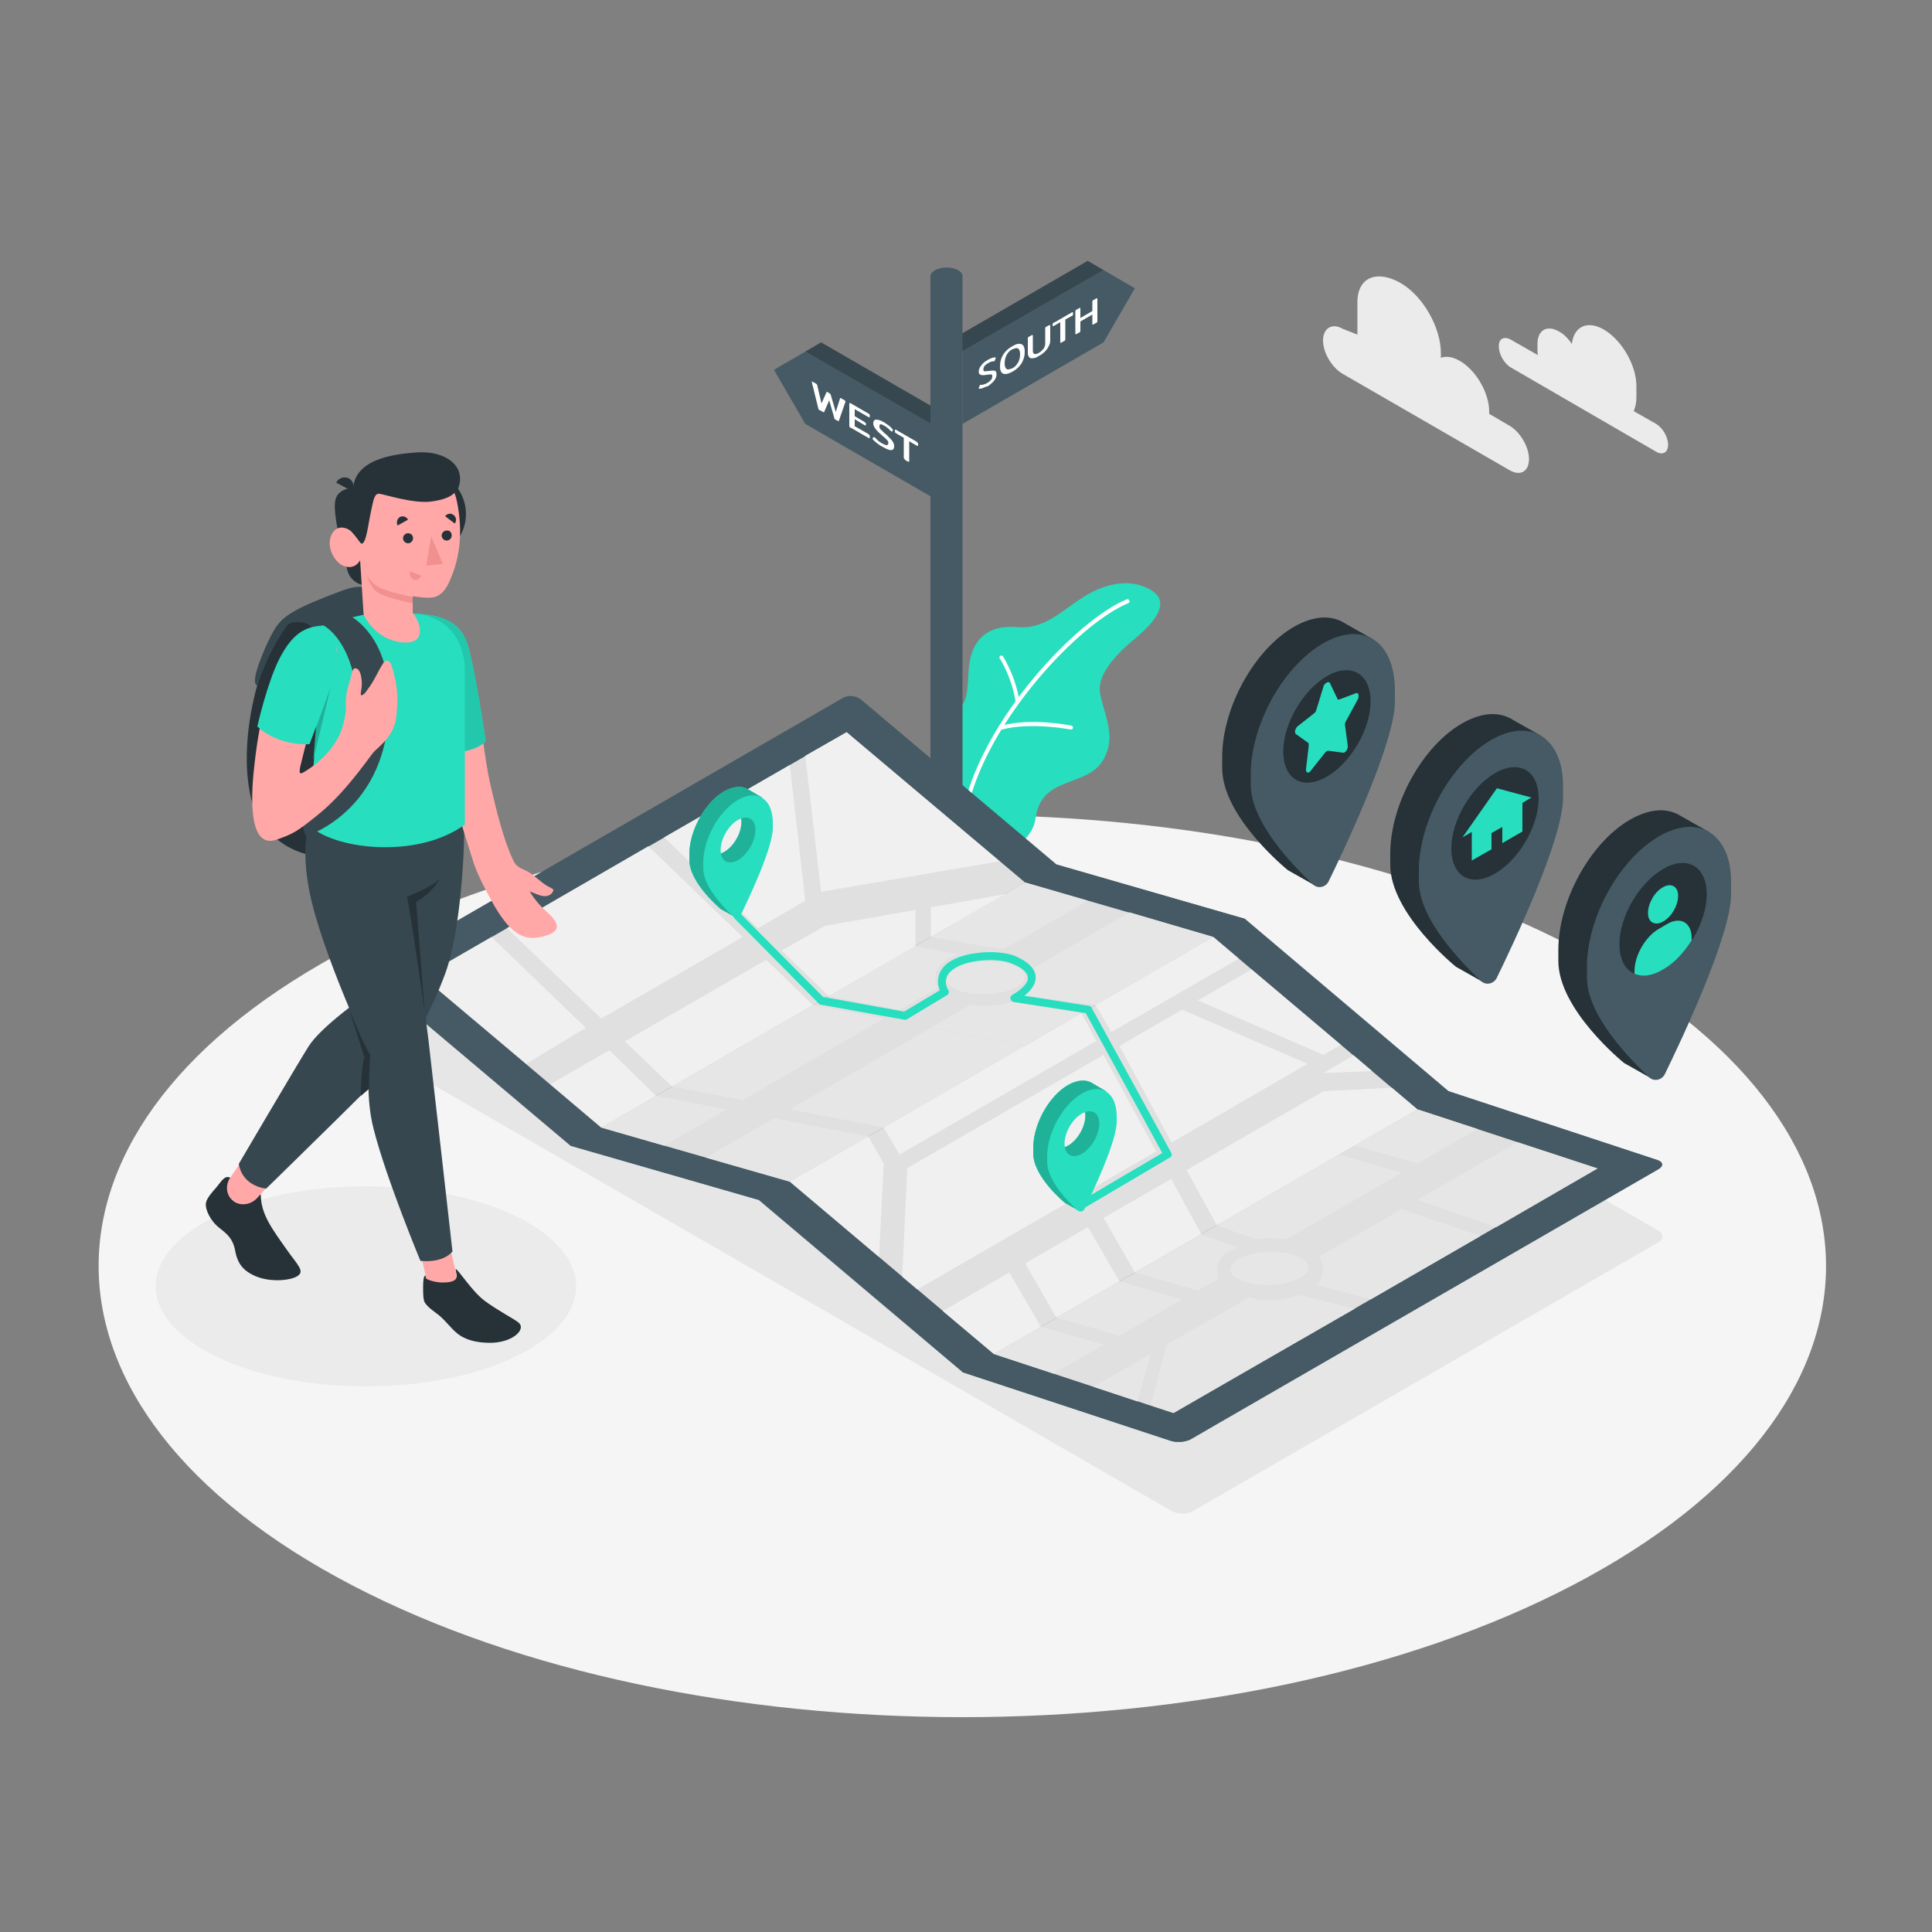 <?xml version="1.0" encoding="utf-8"?>
<!-- Generator: Adobe Illustrator 23.0.5, SVG Export Plug-In . SVG Version: 6.00 Build 0)  -->
<svg version="1.1" xmlns="http://www.w3.org/2000/svg" xmlns:xlink="http://www.w3.org/1999/xlink" x="0px" y="0px"
	 viewBox="0 0 500 500" style="enable-background:new 0 0 500 500;" xml:space="preserve">
<rect x="0" y="0" width="500" height="500" fill="#808080" stroke="none"/>
<style type="text/css">
	.st0{fill:#F5F5F5;}
	.st1{fill:#E6E6E6;}
	.st2{fill:#EBEBEB;}
	.st3{fill:#27DEBF;}
	.st4{fill:#FFFFFF;}
	.st5{fill:#455A64;}
	.st6{fill:#37474F;}
	.st7{fill:#E0E0E0;}
	.st8{opacity:0.5;}
	.st9{fill:#F0F0F0;}
	.st10{opacity:0.2;}
	.st11{fill:#263238;}
	.st12{fill:#FFA8A7;}
	.st13{opacity:0.1;}
	.st14{fill:#F28F8F;}
</style>
<g id="Floor">
	<path class="st0" d="M91,410.2c87.3,45.6,228.8,45.6,316.1,0c87.3-45.6,87.3-119.5,0-165.1c-87.3-45.6-228.8-45.6-316.1,0
		C3.7,290.6,3.7,364.6,91,410.2z"/>
</g>
<g id="Shadows">
	<path class="st1" d="M303.3,391.1l-206-118.9c-1.4-0.8-1.4-2.2,0-3L218,199.5c1.4-0.8,3.8-0.8,5.2,0l206,119c1.4,0.8,1.4,2.2,0,3
		l-120.7,69.7C307.1,391.9,304.8,391.9,303.3,391.1z"/>
	<ellipse class="st2" cx="94.7" cy="332.9" rx="54.4" ry="25.9"/>
</g>
<g id="Plant">
	<g id="XMLID_16391_">
		<g id="XMLID_16395_">
			<path class="st3" d="M260.5,219.6c2.5,0.1,6.7-3.2,7.4-7.3c0.6-4.1,1.9-7.3,7.7-9.5c5.8-2.2,9.1-3.2,10.9-8.3
				c1.9-5.1-1.1-10.8-1.8-15.1c-0.8-4.3,3.2-9.3,9-14.1s9.2-9.7,4-12.7c-5.2-3-11.6-1.7-17.3,1.9c-5.7,3.6-10.1,8.4-17,7.8
				c-6.9-0.6-10.8,2.3-12.2,7.8c-1.4,5.4,0.6,12.4-4.6,14.1v23.2L260.5,219.6z"/>
		</g>
		<g id="XMLID_16394_">
			<path class="st4" d="M250,209.2c0,0-0.1,0-0.1,0c-0.3-0.1-0.4-0.3-0.4-0.6c5.3-22.9,29.2-48.2,42.1-53.5c0.3-0.1,0.5,0,0.7,0.3
				c0.1,0.3,0,0.5-0.3,0.7c-12.7,5.2-36.3,30.2-41.5,52.8C250.4,209,250.2,209.2,250,209.2z"/>
		</g>
		<g id="XMLID_16393_">
			<path class="st4" d="M263.3,181.8c-0.2,0-0.5-0.2-0.5-0.4c-1-6.2-4-11-4.1-11c-0.1-0.2-0.1-0.5,0.2-0.7c0.2-0.1,0.5-0.1,0.7,0.2
				c0.1,0.2,3.2,5,4.2,11.4C263.8,181.5,263.7,181.8,263.3,181.8C263.4,181.8,263.3,181.8,263.3,181.8z"/>
		</g>
		<g id="XMLID_16392_">
			<path class="st4" d="M259.2,188.8c-0.2,0-0.4-0.1-0.5-0.4c-0.1-0.3,0.1-0.5,0.4-0.6c7.9-2.1,17.8-0.1,18.2,0
				c0.3,0.1,0.4,0.3,0.4,0.6c-0.1,0.3-0.3,0.4-0.6,0.4c-0.1,0-10.1-2-17.8,0C259.3,188.8,259.2,188.8,259.2,188.8z"/>
		</g>
	</g>
</g>
<g id="Clouds">
	<g id="XMLID_16493_">
		<g id="XMLID_16497_">
			<path class="st2" d="M347.5,85.1l3.8,1.5v-8.4c0-6.7,5.3-8.3,11.1-5l0,0c5.8,3.3,10.5,11.5,10.5,18.2v1.2c1.3-0.5,3-0.3,4.9,0.8
				l0,0c4.2,2.4,7.6,8.3,7.6,13.1v0.6l5.3,3.1c2.7,1.6,5,5.4,5,8.6s-2.2,4.5-5,2.9l-43.3-25c-2.7-1.6-5-5.4-5-8.6
				S344.8,83.5,347.5,85.1z"/>
		</g>
		<g id="XMLID_16494_">
			<path class="st2" d="M391,87.9l7,4c0-0.3-0.1-0.6-0.1-0.9v-2c0-3.6,2.5-5,5.6-3.2c1.3,0.7,2.4,1.9,3.3,3.2c0.5-4.5,4-6.2,8.3-3.7
				c4.6,2.7,8.4,9.2,8.4,14.6v3c0,1.4-0.3,2.6-0.7,3.5l5.8,3.3c1.7,1,3.1,3.4,3.1,5.4c0,2-1.4,2.8-3.1,1.8L391,95.1
				c-1.7-1-3.1-3.4-3.1-5.4C387.8,87.7,389.2,86.9,391,87.9z"/>
		</g>
	</g>
</g>
<g id="Signal">
	<g id="XMLID_16334_">
		<g id="XMLID_16330_">
			<g id="XMLID_16311_">
				<polygon class="st5" points="249.1,90.9 285.6,69.9 293.7,74.6 285.6,88.6 249.1,109.7 				"/>
			</g>
			<g id="XMLID_16326_">
				<polygon class="st6" points="285.6,69.9 281.5,67.5 245,88.6 249.1,90.9 				"/>
			</g>
			<g id="XMLID_16327_">
				<path class="st4" d="M254.4,100.4c-0.4,0.2-0.8,0.2-1,0.2c-0.1,0-0.1,0-0.1-0.1c0,0,0-0.1,0-0.1l0.3-0.7c0-0.1,0.1-0.1,0.1-0.1
					c0,0,0.1,0,0.1,0c0.2,0,0.5,0,0.8-0.1c0.3-0.1,0.6-0.2,0.9-0.4c0.4-0.2,0.7-0.5,1-0.8c0.2-0.3,0.3-0.6,0.3-0.9
					c0-0.2,0-0.3-0.1-0.4c-0.1-0.1-0.2-0.1-0.4-0.1c-0.2,0-0.4,0-0.8,0.1l-0.2,0c-0.4,0.1-0.7,0.1-1,0.1c-0.3,0-0.5-0.1-0.7-0.2
					c-0.2-0.1-0.3-0.4-0.3-0.7c0-0.6,0.2-1.1,0.7-1.7c0.4-0.6,1-1,1.7-1.4c0.4-0.2,0.8-0.4,1.1-0.5c0.3-0.1,0.6-0.1,0.8-0.1
					c0.1,0,0.1,0,0.1,0.1c0,0,0,0.1,0,0.1l-0.3,0.7c0,0.1-0.1,0.1-0.1,0.1c0,0-0.1,0-0.1,0c-0.4,0-0.9,0.1-1.5,0.5
					c-0.4,0.2-0.7,0.5-0.9,0.7c-0.2,0.3-0.3,0.5-0.3,0.9c0,0.2,0,0.3,0.1,0.4c0.1,0.1,0.2,0.1,0.4,0.1c0.2,0,0.4-0.1,0.8-0.1l0.2,0
					c0.5-0.1,0.8-0.1,1.1-0.1c0.3,0,0.5,0.1,0.6,0.2c0.1,0.1,0.2,0.4,0.2,0.8c0,0.5-0.2,1.1-0.6,1.6c-0.4,0.5-1,1-1.7,1.5
					C255.3,100,254.8,100.2,254.4,100.4z"/>
				<path class="st4" d="M259.6,96.7c-0.6-0.3-0.8-0.9-0.8-2c0-1.1,0.3-2,0.8-2.9c0.6-0.9,1.3-1.6,2.4-2.2c1-0.6,1.8-0.8,2.4-0.5
					c0.6,0.3,0.8,0.9,0.8,2c0,1.1-0.3,2-0.8,2.9c-0.6,0.9-1.3,1.6-2.4,2.2C260.9,96.8,260.2,96.9,259.6,96.7z M263.5,93.8
					c0.3-0.6,0.5-1.3,0.5-2.1c0-0.8-0.2-1.3-0.5-1.5c-0.3-0.2-0.8-0.1-1.5,0.2s-1.2,0.9-1.5,1.5c-0.3,0.6-0.5,1.3-0.5,2.1
					c0,0.8,0.2,1.3,0.5,1.5c0.3,0.2,0.8,0.1,1.5-0.2S263.1,94.4,263.5,93.8z"/>
				<path class="st4" d="M267.4,92.7c-0.4,0.1-0.8,0-1-0.2c-0.2-0.2-0.4-0.6-0.4-1.1v-3.8c0-0.1,0-0.2,0.1-0.3
					c0.1-0.1,0.1-0.2,0.3-0.2l0.5-0.3c0.1-0.1,0.2-0.1,0.3-0.1c0.1,0,0.1,0.1,0.1,0.2v3.8c0,0.5,0.1,0.8,0.4,0.9
					c0.3,0.1,0.7,0,1.2-0.3c0.5-0.3,0.9-0.7,1.2-1.1c0.3-0.4,0.4-0.9,0.4-1.4v-3.8c0-0.1,0-0.2,0.1-0.3c0.1-0.1,0.1-0.2,0.3-0.2
					l0.5-0.3c0.2-0.1,0.4-0.1,0.4,0.1v3.8c0,0.5-0.1,1-0.4,1.5c-0.2,0.5-0.6,1-1,1.4c-0.4,0.4-0.9,0.8-1.5,1.1
					C268.3,92.5,267.8,92.7,267.4,92.7z"/>
				<path class="st4" d="M274.5,88.7c-0.1,0-0.1-0.1-0.1-0.2v-5.1l-1.6,0.9c-0.1,0.1-0.2,0.1-0.3,0.1c0,0-0.1-0.1-0.1-0.2V84
					c0-0.1,0-0.2,0.1-0.3c0-0.1,0.1-0.2,0.3-0.2l4.5-2.6c0.1-0.1,0.2-0.1,0.3-0.1c0.1,0,0.1,0.1,0.1,0.2v0.3c0,0.1,0,0.2-0.1,0.3
					c0,0.1-0.1,0.2-0.3,0.2l-1.6,0.9v5.1c0,0.1,0,0.2-0.1,0.3c-0.1,0.1-0.1,0.2-0.3,0.2l-0.5,0.3C274.6,88.7,274.5,88.8,274.5,88.7z
					"/>
				<path class="st4" d="M278.4,86.5c-0.1,0-0.1-0.1-0.1-0.2v-5.7c0-0.1,0-0.2,0.1-0.3c0.1-0.1,0.1-0.2,0.3-0.2l0.5-0.3
					c0.1-0.1,0.2-0.1,0.3-0.1c0.1,0,0.1,0.1,0.1,0.2v2.4l3.1-1.8v-2.4c0-0.1,0-0.2,0.1-0.3c0.1-0.1,0.1-0.2,0.3-0.2l0.5-0.3
					c0.1-0.1,0.2-0.1,0.3-0.1c0.1,0,0.1,0.1,0.1,0.2v5.7c0,0.1,0,0.2-0.1,0.3c-0.1,0.1-0.1,0.2-0.3,0.2l-0.5,0.3
					c-0.1,0.1-0.2,0.1-0.3,0.1c-0.1,0-0.1-0.1-0.1-0.2v-2.4l-3.1,1.8v2.4c0,0.1,0,0.2-0.1,0.3c-0.1,0.1-0.1,0.2-0.3,0.2l-0.5,0.3
					C278.5,86.5,278.4,86.5,278.4,86.5z"/>
			</g>
		</g>
		<g id="XMLID_16331_">
			<g id="XMLID_16333_">
				<polygon class="st5" points="244.9,112 208.4,91 200.3,95.7 208.4,109.7 244.9,130.8 				"/>
			</g>
			<g id="XMLID_16332_">
				<polygon class="st6" points="208.4,91 212.5,88.6 249,109.7 244.9,112 				"/>
			</g>
			<g id="XMLID_16329_">
				<path class="st4" d="M211.9,106c-0.1-0.1-0.1-0.1-0.1-0.2l-1.7-6.9c0,0,0-0.1,0-0.1c0-0.1,0.1-0.1,0.2,0l0.9,0.5
					c0.1,0.1,0.2,0.1,0.2,0.2c0,0.1,0.1,0.1,0.1,0.2l1.1,4.7l1.3-2.9c0-0.1,0.1-0.1,0.1-0.1c0,0,0.1,0,0.2,0.1l0.5,0.3
					c0.1,0.1,0.2,0.1,0.2,0.2c0,0.1,0.1,0.1,0.1,0.2l1.3,4.4l1.1-3.5c0-0.1,0-0.1,0.1-0.1c0,0,0.1,0,0.2,0.1l0.9,0.5
					c0.1,0.1,0.2,0.2,0.2,0.3c0,0,0,0.1,0,0.1l-1.7,4.9c0,0.1-0.1,0.1-0.1,0.1c-0.1,0-0.1,0-0.2-0.1l-0.6-0.3
					c-0.1-0.1-0.2-0.1-0.2-0.2c-0.1-0.1-0.1-0.1-0.1-0.3l-1.3-4.5l-1.3,3c0,0.1-0.1,0.1-0.1,0.1c-0.1,0-0.1,0-0.2-0.1l-0.6-0.3
					C212,106.1,211.9,106,211.9,106z"/>
				<path class="st4" d="M219.9,110.5c-0.1-0.1-0.1-0.2-0.1-0.3v-5.7c0-0.1,0-0.2,0.1-0.2c0.1,0,0.2,0,0.3,0.1l4.5,2.6
					c0.1,0.1,0.2,0.2,0.3,0.2c0.1,0.1,0.1,0.2,0.1,0.3v0.3c0,0.1,0,0.2-0.1,0.2c-0.1,0-0.2,0-0.3-0.1l-3.5-2v1.8l2.5,1.5
					c0.1,0.1,0.2,0.2,0.3,0.2c0.1,0.1,0.1,0.2,0.1,0.3v0.2c0,0.1,0,0.2-0.1,0.2c-0.1,0-0.2,0-0.3-0.1l-2.5-1.5v1.8l3.5,2
					c0.1,0.1,0.2,0.2,0.3,0.3c0.1,0.1,0.1,0.2,0.1,0.3v0.3c0,0.1,0,0.2-0.1,0.2c-0.1,0-0.2,0-0.3-0.1l-4.5-2.6
					C220,110.7,219.9,110.6,219.9,110.5z"/>
				<path class="st4" d="M227.1,114.8c-0.5-0.4-0.9-0.7-1.2-1.1c-0.1-0.1-0.1-0.2-0.1-0.2c0,0,0-0.1,0-0.1l0.4-0.3c0,0,0.1,0,0.1,0
					c0,0,0.1,0.1,0.1,0.1c0.3,0.3,0.6,0.6,0.9,0.9c0.4,0.3,0.7,0.5,1.1,0.7c0.5,0.3,0.9,0.4,1.1,0.4c0.2,0,0.4-0.2,0.4-0.5
					c0-0.2,0-0.4-0.1-0.5c-0.1-0.2-0.2-0.3-0.4-0.5c-0.2-0.2-0.5-0.5-0.9-0.8l-0.2-0.2c-0.5-0.4-0.9-0.8-1.2-1.1
					c-0.3-0.3-0.6-0.7-0.8-1c-0.2-0.4-0.3-0.7-0.3-1.1c0-0.6,0.3-0.9,0.8-0.9c0.5,0,1.2,0.2,2,0.7c0.5,0.3,0.9,0.6,1.3,0.9
					c0.4,0.3,0.7,0.6,0.9,0.9c0.1,0.1,0.1,0.2,0.1,0.2c0,0,0,0.1,0,0.1l-0.3,0.3c0,0-0.1,0-0.1,0c0,0-0.1-0.1-0.1-0.1
					c-0.5-0.5-1-1-1.7-1.4c-0.5-0.3-0.8-0.4-1-0.4c-0.2,0-0.3,0.2-0.3,0.5c0,0.2,0,0.4,0.1,0.5c0.1,0.2,0.2,0.4,0.4,0.5
					c0.2,0.2,0.5,0.5,0.9,0.9l0.3,0.2c0.5,0.5,0.9,0.9,1.2,1.2c0.3,0.3,0.5,0.6,0.7,1c0.2,0.3,0.2,0.7,0.2,1c0,0.5-0.2,0.8-0.7,0.9
					c-0.5,0-1.1-0.2-2-0.7C228.1,115.5,227.6,115.2,227.1,114.8z"/>
				<path class="st4" d="M234,118.7c-0.1-0.1-0.1-0.2-0.1-0.3v-5.1l-1.9-1.1c-0.1-0.1-0.2-0.2-0.3-0.2c-0.1-0.1-0.1-0.2-0.1-0.3
					v-0.3c0-0.1,0-0.2,0.1-0.2c0.1,0,0.2,0,0.3,0.1l5.2,3c0.1,0.1,0.2,0.2,0.3,0.3c0.1,0.1,0.1,0.2,0.1,0.3v0.3c0,0.1,0,0.2-0.1,0.2
					c-0.1,0-0.2,0-0.3-0.1l-1.9-1.1v5.1c0,0.1,0,0.2-0.1,0.2c-0.1,0-0.2,0-0.3-0.1l-0.6-0.3C234.2,118.9,234.1,118.8,234,118.7z"/>
			</g>
		</g>
		<g id="XMLID_16328_">
			<path class="st5" d="M249.1,71.5c0-0.6-0.4-1.2-1.2-1.6c-1.6-0.9-4.2-0.9-5.9,0c-0.8,0.5-1.2,1-1.2,1.6h0v220.2h8.3L249.1,71.5
				L249.1,71.5z"/>
		</g>
	</g>
</g>
<g id="Map">
	<g>
		<g id="XMLID_15771_">
			<path class="st5" d="M322.2,237.8l-48.8-14.1l-50.5-42.6c-1.3-1.1-3.5-1.3-4.9-0.4L97.3,250.4c-1.4,0.8-1.6,2.4-0.3,3.4
				l50.5,42.6l48.8,14.1l52.8,44.6l54,17.8c1.6,0.5,4,0.3,5.4-0.6l5.5-3.2l115.2-66.5c1.4-0.8,1.3-1.9-0.3-2.4l-54-17.8L322.2,237.8
				z"/>
		</g>
		<g id="XMLID_15774_">
			<polygon class="st5" points="273.4,223.8 147.5,296.5 196.2,310.5 322.2,237.8 			"/>
		</g>
		<g id="XMLID_15772_">
			<path class="st5" d="M249,355.1l54,17.8c1.6,0.5,4,0.3,5.4-0.6l120.7-69.7c1.4-0.8,1.3-1.9-0.3-2.4l-54-17.8L249,355.1z"/>
		</g>
		<g id="XMLID_15524_">
			<g id="XMLID_15768_">
				<polygon class="st7" points="265.3,228.4 219.1,189.5 109.4,252.8 155.6,291.8 				"/>
			</g>
			<g id="XMLID_15769_">
				<polygon class="st7" points="314,242.5 204.4,305.8 155.6,291.8 265.3,228.4 				"/>
			</g>
			<g id="XMLID_16258_" class="st8">
				<polygon class="st7" points="314,242.5 204.4,305.8 155.6,291.8 265.3,228.4 				"/>
			</g>
			<g id="XMLID_15778_">
				<polygon class="st7" points="366.8,287.1 257.2,350.4 204.4,305.8 314,242.5 				"/>
			</g>
			<g id="XMLID_15781_">
				<polygon class="st7" points="413.4,302.4 303.7,365.7 257.2,350.4 366.8,287.1 				"/>
			</g>
			<g id="XMLID_16265_" class="st8">
				<polygon class="st7" points="413.4,302.4 303.7,365.7 257.2,350.4 366.8,287.1 				"/>
			</g>
		</g>
		<g id="XMLID_15827_">
			<g id="XMLID_15536_">
				<polygon class="st9" points="136.2,275.3 151.6,266 127.2,242.5 109.4,252.8 				"/>
			</g>
			<g id="XMLID_15822_">
				<g id="XMLID_15678_">
					<polygon class="st9" points="155.6,263.6 131.2,240.2 167.8,219 192.2,242.5 					"/>
				</g>
				<g id="XMLID_15737_">
					<polygon class="st9" points="171.9,216.7 196.2,240.2 208.4,233.1 204.4,198 					"/>
				</g>
				<g id="XMLID_15739_">
					<polygon class="st9" points="212.5,230.8 208.4,195.6 219.1,189.5 258.7,222.9 					"/>
				</g>
				<g id="XMLID_15762_">
					<polygon class="st9" points="169.8,283.6 157.7,271.8 142.4,280.6 155.6,291.8 					"/>
				</g>
				<g id="XMLID_15763_">
					<polygon class="st9" points="161.7,269.5 173.9,281.2 210.4,260.1 198.3,248.4 					"/>
				</g>
				<g id="XMLID_15783_">
					<polygon class="st9" points="214.5,257.8 202.3,246 213.5,239.6 236.9,235.5 236.9,244.9 					"/>
				</g>
				<g id="XMLID_15786_">
					<polygon class="st9" points="240.9,242.5 240.9,234.8 260.2,231.4 					"/>
				</g>
			</g>
		</g>
		<g id="XMLID_15826_">
			<g id="XMLID_15749_">
				<path class="st1" d="M261.2,249.5c-4.5-1.3-10.9-0.8-14.2,1.2c-3.4,1.9-2.5,4.6,2,5.9c4.5,1.3,10.9,0.8,14.2-1.2
					C266.6,253.5,265.7,250.8,261.2,249.5z"/>
			</g>
			<g id="XMLID_15821_">
				<g id="XMLID_16031_">
					<path class="st1" d="M248,247c-0.9,0.3-1.8,0.7-2.5,1.1c-3.5,2-3.6,4.7-3.5,5.8c0.1,0.5,0.2,1.1,0.6,1.8l-9.8,5.6l-18.3-3.5
						l22.3-12.9L248,247z"/>
				</g>
				<g id="XMLID_15784_">
					<polygon class="st1" points="240.9,242.5 253.5,244.7 259.9,245.6 281.5,233.1 265.3,228.4 					"/>
				</g>
				<g id="XMLID_16028_">
					<path class="st1" d="M314,242.5l-30.5,17.6l-18.2-2.5c2.9-2,3-4.4,2.9-5.4c-0.1-0.5-0.2-1.1-0.6-1.8l24.7-14.3L314,242.5z"/>
				</g>
				<g id="XMLID_15967_">
					<path class="st1" d="M279.9,262.2l-14.6,8.4l-24.4-4.7l10.2-5.8c0,0,0.1,0,0.1,0c0,0,0,0,0,0c1.1,0.1,2.3,0.2,3.4,0.2
						c2.5,0,4.9-0.3,7-1h0L279.9,262.2z"/>
				</g>
				<g id="XMLID_882_">
					<g id="XMLID_889_">
						<polygon class="st1" points="210.4,260.1 173.9,281.2 192.2,284.7 228.7,263.6 						"/>
					</g>
					<g id="XMLID_891_">
						<polygon class="st1" points="265.3,270.7 240.9,266 204.4,287.1 228.7,291.8 						"/>
					</g>
					<g id="XMLID_881_">
						<g id="XMLID_890_">
							<polygon class="st1" points="169.8,283.6 155.6,291.8 171.9,296.5 188.1,287.1 							"/>
						</g>
						<g id="XMLID_894_">
							<polygon class="st1" points="224.7,294.1 200.3,289.4 182.7,299.6 204.4,305.8 							"/>
						</g>
					</g>
				</g>
			</g>
		</g>
		<g id="XMLID_15825_">
			<g id="XMLID_896_">
				<polygon class="st9" points="289.7,270.7 303.2,295.7 338.4,275.3 305.9,261.3 				"/>
			</g>
			<g id="XMLID_15794_">
				<g id="XMLID_892_">
					<polygon class="st9" points="224.7,294.1 228.7,301.1 227.5,325.3 204.4,305.8 					"/>
				</g>
				<g id="XMLID_893_">
					<polygon class="st9" points="228.7,291.8 232.8,298.8 283.7,269.4 279.9,262.2 					"/>
				</g>
				<g id="XMLID_895_">
					<polygon class="st9" points="283.5,260.1 287.6,267.1 320.6,248.1 314,242.5 					"/>
				</g>
				<g id="XMLID_897_">
					<polygon class="st9" points="285.6,273 234.8,302.3 233.5,330.4 237.4,333.7 299.2,298 					"/>
				</g>
				<g id="XMLID_14700_">
					<polygon class="st9" points="310,258.9 323.9,250.9 347,270.4 342.5,273 					"/>
				</g>
				<g id="XMLID_14725_">
					<polygon class="st9" points="244,339.3 261.2,329.3 269.4,343.4 257.2,350.4 					"/>
				</g>
				<g id="XMLID_14731_">
					
						<rect x="268.1" y="321.2" transform="matrix(0.866 -0.5 0.5 0.866 -127.468 182.858)" class="st9" width="18.8" height="16.2"/>
				</g>
				<g id="XMLID_14733_">
					<polygon class="st9" points="285.6,315.2 303.1,305.1 310.9,319.4 293.7,329.3 					"/>
				</g>
				<g id="XMLID_14735_">
					<polygon class="st9" points="314.9,317.1 307.1,302.8 342.5,282.4 360.2,281.5 366.8,287.1 					"/>
				</g>
				<g id="XMLID_14734_">
					<polygon class="st9" points="350.3,273.1 342.5,277.7 355.1,277.2 					"/>
				</g>
			</g>
		</g>
		<g id="XMLID_15823_">
			<g id="XMLID_15407_">
				<path class="st1" d="M334.6,324.7c-4.5-1.3-10.9-0.8-14.2,1.2s-2.5,4.6,2,5.9c4.5,1.3,10.9,0.8,14.2-1.2
					C340,328.7,339.1,326,334.6,324.7z"/>
			</g>
			<g id="XMLID_15790_">
				<g id="XMLID_14732_">
					<polygon class="st1" points="269.4,343.4 285.6,348 272.7,355.5 257.2,350.4 					"/>
				</g>
				<g id="XMLID_15411_">
					<polygon class="st1" points="273.4,341 289.7,345.7 305.9,336.3 289.7,331.6 					"/>
				</g>
				<g id="XMLID_15412_">
					<path class="st1" d="M293.7,329.3L310,334l5.4-3.1c0,0-2.6-5.7,5-8.1l-9.5-3.3L293.7,329.3z"/>
				</g>
				<g id="XMLID_15413_">
					<path class="st1" d="M314.9,317.1l10,3.6c0,0,3.2-0.5,8.1,0l29.8-17.2l-16.2-4.7L314.9,317.1z"/>
				</g>
				<g id="XMLID_15432_">
					<polygon class="st1" points="350.6,296.5 366.8,301.1 382.4,292.2 366.8,287.1 					"/>
				</g>
				<g id="XMLID_15433_">
					<polygon class="st1" points="392.7,295.6 366.8,310.5 387.2,317.6 413.4,302.4 					"/>
				</g>
				<g id="XMLID_15748_">
					<path class="st1" d="M362.8,312.9l-21.4,12.3c0,0,2.6,4.1-0.7,7.3l14,3.8l28.4-16.4l-19.8-6.8"/>
				</g>
				<g id="XMLID_15789_">
					<path class="st1" d="M350.6,338.7l-14.4-3.6c0,0-7,2.7-12.8,0.6L301.9,348l-4.1,15.7l5.9,1.9L350.6,338.7z"/>
				</g>
				<g id="XMLID_15793_">
					<polygon class="st1" points="297.8,350.4 294.4,362.7 283,358.9 					"/>
				</g>
			</g>
		</g>
		<g id="XMLID_31_">
			<path class="st3" d="M279.9,312.9c-0.3,0-0.7-0.2-0.9-0.5c-0.3-0.5-0.1-1.1,0.4-1.4l21.4-12.6l-19.8-36.2l-18.7-2.9
				c-0.4-0.1-0.7-0.4-0.8-0.8c-0.1-0.4,0.1-0.8,0.5-1c2.8-1.7,4.2-3.3,4-4.6c-0.1-1.3-1.7-2.6-4.3-3.6c-3.8-1.5-11.8-1-15.2,1.7
				c-3,2.3-1.2,5.1-1.1,5.2c0.2,0.2,0.2,0.5,0.1,0.8c-0.1,0.3-0.2,0.5-0.5,0.6l-10.3,6.2c-0.2,0.1-0.5,0.2-0.7,0.1l-21.6-3.9
				c-0.2,0-0.4-0.1-0.5-0.3l-21.8-22c-0.4-0.4-0.4-1,0-1.4c0.4-0.4,1-0.4,1.4,0L213,258l21,3.8l9.2-5.5c-0.7-1.8-0.9-4.7,2-7
				c4-3.1,12.8-3.6,17.2-2c2,0.8,5.3,2.5,5.6,5.3c0.2,1.7-0.8,3.4-2.9,5.1l16.7,2.6c0.3,0,0.6,0.2,0.7,0.5l20.6,37.5
				c0.3,0.5,0.1,1.1-0.4,1.3l-22.2,13.1C280.2,312.9,280,312.9,279.9,312.9z"/>
		</g>
	</g>
	<g>
		<g>
			<g id="XMLID_16157_">
				<path class="st3" d="M197.2,206.4l-3.4-2l0,0c-1.6-1.1-3.9-1-6.4,0.4c-5,2.9-9,10.2-9,16.3v1.4c0,6.1,8.2,12.8,8.2,12.8l3.4,1.9
					c0,0-2-2.3-1.8-2.8c2.2-4.5,8.2-17.3,8.2-22.3v-1.4c0-1.1-0.1-2.1-0.4-3l0.4,0.2L197.2,206.4z M187.4,220.5
					c-2.5,1.4-4.5,0.3-4.5-2.6c1.3-0.2,4.7-6,4.5-7.8c2.5-1.4,4.5-0.3,4.5,2.6C191.9,215.6,189.9,219.1,187.4,220.5z"/>
			</g>
			<g id="XMLID_16272_">
				<path class="st3" d="M197.2,206.4l-3.4-2l0,0c-1.6-1.1-3.9-1-6.4,0.4c-5,2.9-9,10.2-9,16.3v1.4c0,6.1,8.2,12.8,8.2,12.8l3.4,1.9
					c0,0-2-2.3-1.8-2.8c2.2-4.5,8.2-17.3,8.2-22.3v-1.4c0-1.1-0.1-2.1-0.4-3l0.4,0.2L197.2,206.4z M187.4,220.5
					c-2.5,1.4-4.5,0.3-4.5-2.6c1.3-0.2,4.7-6,4.5-7.8c2.5-1.4,4.5-0.3,4.5,2.6C191.9,215.6,189.9,219.1,187.4,220.5z"/>
			</g>
			<g id="XMLID_1_" class="st10">
				<path d="M197.2,206.4l-3.4-2l0,0c-1.6-1.1-3.9-1-6.4,0.4c-5,2.9-9,10.2-9,16.3v1.4c0,6.1,8.2,12.8,8.2,12.8l3.4,1.9
					c0,0-2-2.3-1.8-2.8c2.2-4.5,8.2-17.3,8.2-22.3v-1.4c0-1.1-0.1-2.1-0.4-3l0.4,0.2L197.2,206.4z M187.4,220.5
					c-2.5,1.4-4.5,0.3-4.5-2.6c1.3-0.2,4.7-6,4.5-7.8c2.5-1.4,4.5-0.3,4.5,2.6C191.9,215.6,189.9,219.1,187.4,220.5z"/>
			</g>
		</g>
		<g id="XMLID_16095_">
			<path class="st3" d="M200,212.9c0-6.1-4-8.8-9-5.9c-5,2.9-9,10.2-9,16.3v1.4c0,4.7,5.3,10.2,7.8,12.5c0.6,0.6,1.6,0.4,1.9-0.4
				c2.1-4.3,8.3-17.4,8.3-22.5V212.9z M191,222.6c-2.5,1.4-4.5,0.3-4.5-2.6c0-2.9,2-6.4,4.5-7.8c2.5-1.4,4.5-0.3,4.5,2.6
				C195.5,217.6,193.5,221.1,191,222.6z"/>
		</g>
	</g>
	<g>
		<g>
			<g id="XMLID_13_">
				<path class="st3" d="M286.2,282.4l-3.4-2l0,0c-1.6-1.1-3.9-1-6.4,0.4c-5,2.9-9,10.2-9,16.3v1.4c0,6.1,8.2,12.8,8.2,12.8l3.4,1.9
					c0,0-2-2.3-1.8-2.8c2.2-4.5,8.2-17.3,8.2-22.3v-1.4c0-1.1-0.1-2.1-0.4-3l0.4,0.2L286.2,282.4z M276.4,296.5
					c-2.5,1.4-4.5,0.3-4.5-2.6c1.3-0.2,4.7-6,4.5-7.8c2.5-1.4,4.5-0.3,4.5,2.6C280.9,291.6,278.9,295.1,276.4,296.5z"/>
			</g>
			<g id="XMLID_10_">
				<path class="st3" d="M286.2,282.4l-3.4-2l0,0c-1.6-1.1-3.9-1-6.4,0.4c-5,2.9-9,10.2-9,16.3v1.4c0,6.1,8.2,12.8,8.2,12.8l3.4,1.9
					c0,0-2-2.3-1.8-2.8c2.2-4.5,8.2-17.3,8.2-22.3v-1.4c0-1.1-0.1-2.1-0.4-3l0.4,0.2L286.2,282.4z M276.4,296.5
					c-2.5,1.4-4.5,0.3-4.5-2.6c1.3-0.2,4.7-6,4.5-7.8c2.5-1.4,4.5-0.3,4.5,2.6C280.9,291.6,278.9,295.1,276.4,296.5z"/>
			</g>
			<g id="XMLID_7_" class="st10">
				<path d="M286.2,282.4l-3.4-2l0,0c-1.6-1.1-3.9-1-6.4,0.4c-5,2.9-9,10.2-9,16.3v1.4c0,6.1,8.2,12.8,8.2,12.8l3.4,1.9
					c0,0-2-2.3-1.8-2.8c2.2-4.5,8.2-17.3,8.2-22.3v-1.4c0-1.1-0.1-2.1-0.4-3l0.4,0.2L286.2,282.4z M276.4,296.5
					c-2.5,1.4-4.5,0.3-4.5-2.6c1.3-0.2,4.7-6,4.5-7.8c2.5-1.4,4.5-0.3,4.5,2.6C280.9,291.6,278.9,295.1,276.4,296.5z"/>
			</g>
		</g>
		<g id="XMLID_4_">
			<path class="st3" d="M289,288.9c0-6.1-4-8.8-9-5.9s-9,10.2-9,16.3v1.4c0,4.7,5.3,10.2,7.8,12.5c0.6,0.6,1.6,0.4,1.9-0.4
				c2.1-4.3,8.3-17.4,8.3-22.5V288.9z M280,298.6c-2.5,1.4-4.5,0.3-4.5-2.6c0-2.9,2-6.4,4.5-7.8c2.5-1.4,4.5-0.3,4.5,2.6
				C284.5,293.6,282.5,297.1,280,298.6z"/>
		</g>
	</g>
</g>
<g id="Locators_1_">
	<g id="XMLID_30_">
		<g id="XMLID_16337_">
			<g id="XMLID_16231_">
				<g id="XMLID_16234_">
					<g id="XMLID_16262_">
						<g id="XMLID_16263_">
							<path class="st11" d="M355.3,165.4c-0.1,0-0.1-0.1-0.2-0.1l-6.9-3.9c-1.5-1-3.4-1.6-5.4-1.6c-2.4,0-5.1,0.8-7.9,2.4
								c-10.3,5.9-18.6,21-18.6,33.7v2.9c0,12.7,17,26.4,17,26.4l6.9,3.9c0,0,0,0,0,0c-0.2-0.3-4.2-4.8-3.7-5.7
								c4.6-9.4,17-35.8,17-46.2v-2.9c0-2.3-0.3-4.4-0.8-6.2l0.8,0.5L355.3,165.4z M342.4,198.7c-4.6,2.6-8.4,1-9.2-3.5
								c-4.3,1.6-7.6-0.9-7.6-6.2c2.8-0.4,9.7-12.3,9.3-16.1c4.6-2.6,8.4-1,9.2,3.5c4.3-1.6,7.6,0.9,7.6,6.2
								C351.7,188.5,347.6,195.8,342.4,198.7z"/>
						</g>
					</g>
					<g id="XMLID_16235_">
						<g id="XMLID_16236_">
							<path class="st5" d="M355.3,165.4c-0.1,0-0.1-0.1-0.2-0.1c-3.3-1.9-7.8-1.6-12.7,1.2c-7.4,4.3-13.8,13.2-16.8,22.6
								c-1.2,3.7-1.9,7.5-1.9,11.1v2.9c0,9.8,11.1,21.1,16.1,25.8c0.1,0.1,0.2,0.2,0.4,0.3c0,0,0,0,0,0c1.2,0.8,2.9,0.3,3.6-1
								c4.4-9,17.2-36.1,17.2-46.6v-2.9C361,172.1,358.8,167.5,355.3,165.4z M333.2,195.2c-0.1-0.6-0.2-1.2-0.2-1.9
								c0-5.9,4.2-13.2,9.3-16.1c0.6-0.3,1.1-0.6,1.7-0.8c4.3-1.6,7.6,0.9,7.6,6.2c0,5.9-4.2,13.2-9.3,16.1
								C337.8,201.4,334,199.8,333.2,195.2z"/>
						</g>
						<g id="XMLID_16257_">
							<path class="st11" d="M345.5,174c-0.7,0.2-1.4,0.6-2.1,1c-6.2,3.6-11.3,12.3-11.3,19.5c0,0.8,0.1,1.6,0.2,2.3
								c1,5.5,5.5,7.4,11.1,4.2c6.2-3.6,11.3-12.3,11.3-19.5C354.7,175.1,350.7,172.1,345.5,174z"/>
						</g>
					</g>
				</g>
			</g>
			<g id="XMLID_16336_">
				<path class="st3" d="M344.2,176.8l1.9,4c0.1,0.3,0.3,0.3,0.6,0.2l4.2-1.6c0.7-0.3,0.9,0.7,0.5,1.6l-3.1,5.7
					c-0.2,0.4-0.3,0.8-0.2,1.1l0.7,5.2c0.1,0.8-0.6,1.9-1.2,1.8l-3.8-0.5c-0.2,0-0.5,0.1-0.8,0.4l-3.8,4.8c-0.6,0.8-1.3,0.5-1.2-0.5
					l0.7-6c0-0.4,0-0.7-0.2-0.8l-3.1-2.2c-0.5-0.4-0.2-1.6,0.5-2.1l4.2-3.3c0.3-0.2,0.5-0.6,0.6-1l1.9-6.2
					C343,176.7,343.9,176.2,344.2,176.8z"/>
			</g>
		</g>
		<g id="XMLID_16376_">
			<g id="XMLID_16339_">
				<g id="XMLID_16341_">
					<g id="XMLID_16342_">
						<g id="XMLID_16351_">
							<g id="XMLID_16352_">
								<path class="st11" d="M398.8,190.4c-0.1,0-0.1-0.1-0.2-0.1l-6.9-3.9c-1.5-1-3.4-1.6-5.4-1.6c-2.4,0-5.1,0.8-7.9,2.4
									c-10.3,5.9-18.6,21-18.6,33.7v2.9c0,12.7,17,26.4,17,26.4l6.9,3.9c0,0,0,0,0,0c-0.2-0.3-4.2-4.8-3.7-5.7
									c4.6-9.4,17-35.8,17-46.2v-2.9c0-2.3-0.3-4.4-0.8-6.2l0.8,0.5L398.8,190.4z M385.9,223.8c-4.6,2.6-8.4,1-9.2-3.5
									c-4.3,1.6-7.6-0.9-7.6-6.2c2.8-0.4,9.7-12.3,9.3-16.1c4.6-2.6,8.4-1,9.2,3.5c4.3-1.6,7.6,0.9,7.6,6.2
									C395.2,213.6,391.1,220.8,385.9,223.8z"/>
							</g>
						</g>
						<g id="XMLID_16343_">
							<g id="XMLID_16345_">
								<path class="st5" d="M398.8,190.4c-0.1,0-0.1-0.1-0.2-0.1c-3.3-1.9-7.8-1.6-12.7,1.2c-7.4,4.3-13.8,13.2-16.8,22.6
									c-1.2,3.7-1.9,7.5-1.9,11.1v2.9c0,9.8,11.1,21.1,16.1,25.8c0.1,0.1,0.2,0.2,0.4,0.3c0,0,0,0,0,0c1.2,0.8,2.9,0.3,3.6-1
									c4.4-9,17.2-36.1,17.2-46.6v-2.9C404.6,197.2,402.4,192.6,398.8,190.4z M376.8,220.3c-0.1-0.6-0.2-1.2-0.2-1.9
									c0-5.9,4.2-13.2,9.3-16.1c0.6-0.3,1.1-0.6,1.7-0.8c4.3-1.6,7.6,0.9,7.6,6.2c0,5.9-4.2,13.2-9.3,16.1
									C381.4,226.4,377.6,224.8,376.8,220.3z"/>
							</g>
							<g id="XMLID_16344_">
								<path class="st11" d="M389,199.1c-0.7,0.2-1.4,0.6-2.1,1c-6.2,3.6-11.3,12.3-11.3,19.5c0,0.8,0.1,1.6,0.2,2.3
									c1,5.5,5.5,7.4,11.1,4.2c6.2-3.6,11.3-12.3,11.3-19.5C398.2,200.2,394.2,197.2,389,199.1z"/>
							</g>
						</g>
					</g>
				</g>
			</g>
			<g id="XMLID_16363_">
				<polygon class="st3" points="396.3,206.4 387.4,204 378.5,216.7 380.9,215.3 380.9,222.7 386,219.8 386,215.6 388.8,214 
					388.8,218.2 394,215.2 394,207.8 				"/>
			</g>
		</g>
		<g id="XMLID_16338_">
			<g id="XMLID_16340_">
				<g id="XMLID_16356_">
					<g id="XMLID_16357_">
						<g id="XMLID_16365_">
							<g id="XMLID_16370_">
								<path class="st11" d="M442.3,215.3c-0.1,0-0.1-0.1-0.2-0.1l-6.9-3.9c-1.5-1-3.4-1.6-5.4-1.6c-2.4,0-5.1,0.8-7.9,2.4
									c-10.3,5.9-18.6,21-18.6,33.7v2.9c0,12.7,17,26.4,17,26.4l6.9,3.9c0,0,0,0,0,0c-0.2-0.3-4.2-4.8-3.7-5.7
									c4.6-9.4,17-35.8,17-46.1v-2.9c0-2.3-0.3-4.4-0.8-6.2l0.8,0.5L442.3,215.3z M429.4,248.7c-4.6,2.6-8.4,1.1-9.2-3.5
									c-4.3,1.6-7.6-0.9-7.6-6.2c2.8-0.4,9.7-12.3,9.3-16.1c4.6-2.6,8.4-1.1,9.2,3.5c4.3-1.6,7.6,0.9,7.6,6.2
									C438.8,238.5,434.6,245.7,429.4,248.7z"/>
							</g>
						</g>
						<g id="XMLID_16358_">
							<g id="XMLID_16360_">
								<path class="st5" d="M442.3,215.3c-0.1,0-0.1-0.1-0.2-0.1c-3.3-1.9-7.8-1.6-12.7,1.2c-7.4,4.3-13.8,13.2-16.8,22.6
									c-1.2,3.7-1.9,7.5-1.9,11.1v2.9c0,9.8,11.1,21.1,16.1,25.8c0.1,0.1,0.2,0.2,0.4,0.3c0,0,0,0,0,0c1.2,0.8,2.9,0.3,3.6-1
									c4.4-9,17.2-36.1,17.2-46.6v-2.9C448.1,222.1,445.9,217.5,442.3,215.3z M420.3,245.2c-0.1-0.6-0.2-1.2-0.2-1.9
									c0-5.9,4.2-13.2,9.3-16.1c0.6-0.3,1.1-0.6,1.7-0.8c4.3-1.6,7.6,0.9,7.6,6.2c0,5.9-4.2,13.2-9.3,16.1
									C424.9,251.3,421.1,249.7,420.3,245.2z"/>
							</g>
							<g id="XMLID_16359_">
								<path class="st11" d="M432.5,223.9c-0.7,0.2-1.4,0.6-2.1,1c-6.2,3.6-11.3,12.3-11.3,19.5c0,0.8,0.1,1.6,0.2,2.3
									c1,5.5,5.5,7.4,11.1,4.2c6.2-3.6,11.3-12.3,11.3-19.5C441.7,225,437.7,222,432.5,223.9z"/>
							</g>
						</g>
					</g>
				</g>
			</g>
			<g id="XMLID_16375_">
				<path class="st3" d="M430.4,229.6c2.1-1.2,3.9-0.2,3.9,2.2c0,2.5-1.7,5.5-3.9,6.7c-2.1,1.2-3.9,0.2-3.9-2.2
					C426.5,233.8,428.2,230.8,430.4,229.6z"/>
			</g>
			<g id="XMLID_16378_">
				<path class="st3" d="M423,252c2,0.9,4.6,0.6,7.4-1.1c2.9-1.6,5.4-4.4,7.4-7.5v-0.6c0-4-2.8-5.7-6.3-3.7l-2.2,1.3
					c-3.5,2-6.3,6.9-6.3,11V252z"/>
			</g>
		</g>
	</g>
</g>
<g id="Character">
	<g id="XMLID_16491_">
		<g id="XMLID_16431_">
			<g id="XMLID_16433_">
				<path class="st11" d="M89.6,156.1c-6.9,0.3-11.8,2-16.8,7c-3.7,3.7-11.5,25-8.1,42.3c2.6,13.3,16.9,20.2,28.9,14
					c9.5-4.8,11.3-19.8,11.1-28.6C104.3,182.1,89.6,156.1,89.6,156.1z"/>
			</g>
			<g id="XMLID_16432_">
				<path class="st6" d="M80.9,162.5c0,0-1.9-2.5-6.2-1.1c0,0-4.6,5.5-8.1,16c0,0-1.1,0-0.4-3c0.7-2.9,3.6-10,5.5-12.5
					c1.9-2.5,4.5-4.5,17-9.1c11-4,7.5,6,7.5,6L80.9,162.5z"/>
			</g>
		</g>
		<g id="XMLID_16423_">
			<g id="XMLID_16421_">
				<g id="XMLID_16462_">
					<path class="st11" d="M59.6,304.8c-1.5-0.8-2.4,1.1-3.7,2.6c-0.9,1-2.4,2.7-2.6,3.9c-0.3,1.8,1.3,4.6,3,6.1
						c1.8,1.5,3.8,2.6,4.5,6c0.6,3.4,1.9,5.4,5.4,6.9c3.8,1.6,8.9,1.1,10.7,0c2.1-1.3,0.2-2.8-2.7-6.9c-3.8-5.4-6.7-9.2-6.7-14.2
						L59.6,304.8z"/>
				</g>
				<g id="XMLID_16461_">
					<path class="st12" d="M62.6,300.4l-3.1,4.5c-1.3,2-0.9,4.7,1,6c0,0,0.1,0,0.1,0.1c1.9,1.2,4.4,0.7,5.9-0.9l4.8-5.3L62.6,300.4z
						"/>
				</g>
				<g id="XMLID_16460_">
					<path class="st6" d="M120.1,213.4c0.2,5.8-0.8,27.8-5,38.9c-3.9,10.3-7.5,15.9-8.8,18c-1.3,2.1-37.4,37.3-37.4,37.3
						s-6.1-0.4-7.1-6.4c0,0,14.8-25.2,18-30.3c3.2-5.2,14.6-13.1,14.6-13.1l-1-48.4L120.1,213.4z"/>
				</g>
				<g id="XMLID_16459_">
					
						<rect x="110" y="322.8" transform="matrix(-0.975 0.222 -0.222 -0.975 297.797 623.665)" class="st12" width="7.8" height="11.4"/>
				</g>
				<g id="XMLID_16458_">
					<path class="st6" d="M105.4,232.1c0,0,3-2.5,7-8c5.8-8.1,4.9-15.2,4.9-15.2h-2.4l-35.2,4.6c-0.6,3.3-1.3,8.8,0.4,17.3
						c3.1,15.6,15.6,42.2,15.6,42.2c-0.2,2.2-1.1,11.2,1,19.2c3.2,12.7,12.1,34.1,12.1,34.1s5.5,0.8,8.3-2.4c0,0-4.9-43.5-6.2-54.6
						C109.5,257.1,105.4,232.1,105.4,232.1z"/>
				</g>
				<g id="XMLID_16456_">
					<path class="st11" d="M118.1,329.5l-0.2-1.1c0.8,0.2,4.2,5.8,7.6,8.3c3.7,2.7,7,4.3,8.6,5.5c2.2,1.6-1,5-6.5,5.3
						c-2.4,0.1-5.3-0.2-7.5-1.3c-2.4-1.1-3.8-3.3-5.7-5.1c-1.3-1.3-3.3-2.3-4.4-3.9c-0.5-0.7-0.5-2.5-0.5-4.1c0-1.4,0.1-3,0.6-3
						c0,0.2,0.2,0.8,0.2,0.8c0.7,0.5,2.9,1.1,4.6,1C116.4,331.9,118.8,331.6,118.1,329.5z"/>
				</g>
				<g id="XMLID_16455_">
					<path class="st11" d="M109.9,261.8c0,0-3.7-26.2-4.6-29.7c0,0,6.5-2.5,8.5-4.7c0,0-1.4,3.2-6.1,6L109.9,261.8z"/>
				</g>
				<g id="XMLID_16424_">
					<path class="st11" d="M95.8,272.9c-1.6-2.2-5.5-11.9-5.5-11.9l4,12.6c-1,3.8-0.9,10-0.9,10l2.1-1.8
						C95.4,280.4,95.8,272.9,95.8,272.9z"/>
				</g>
				<g id="XMLID_16453_">
					<path class="st6" d="M85.5,257.1"/>
				</g>
			</g>
			<g id="XMLID_15745_">
				<g id="XMLID_16425_">
					<path class="st12" d="M116.2,202.5c-5.1-17.1-4-31.6-5-36.1l13.1,18.5c0,0,0.9,10.6,2.6,18.1c1.5,6.6,3.5,14.7,6,19.8
						c0.4,0.9,1.2,1.6,2.1,2c2.5,1,3.6,2.3,5.6,3.8c1.6,1.2,2.7,1.3,2.6,1.8c-0.1,0.6-0.9,1.7-2.6,1.5c-0.9-0.1-2-0.6-3.5-1.2
						c0,0,1.4,2.6,4.2,5.1c3.8,3.3,4.3,5.7-2,6.8c-4,0.7-7.6-1.2-12.1-9.5c-1.3-2.4-3.3-6.1-4.5-9.4
						C120,215.2,117.7,207.7,116.2,202.5z"/>
				</g>
				<g id="XMLID_16418_">
					<path class="st3" d="M106.7,158.8c6.2,0.1,12.3,1.4,14.3,8c2,6.4,4.7,25,4.7,25s-2.6,3.4-11.3,2.9L106.7,158.8z"/>
				</g>
				<g>
					<g id="XMLID_16_">
						<path class="st3" d="M106.7,158.8c6.2,0.1,12.3,1.4,14.3,8c2,6.4,4.7,25,4.7,25s-2.6,3.4-11.3,2.9L106.7,158.8z"/>
					</g>
					<g id="XMLID_17_" class="st13">
						<path d="M106.7,158.8c6.2,0.1,12.3,1.4,14.3,8c2,6.4,4.7,25,4.7,25s-2.6,3.4-11.3,2.9L106.7,158.8z"/>
					</g>
				</g>
				<g id="XMLID_16416_">
					<path class="st3" d="M94.1,159.1c-4.3,1-9.4,1.9-13.5,4c-2.9,1.4,1.3,25.6,1.3,25.6l-2,24.7c5.8,6.3,27.8,9.2,40.4,0
						c0,0,0-33.6,0-40c0-6.4-3.6-14.1-13.4-14.6L94.1,159.1z"/>
				</g>
				<g id="XMLID_16415_">
					<polygon class="st3" points="81.8,188.2 85.6,177.7 81.1,196.6 					"/>
					<polygon class="st10" points="81.8,188.2 85.6,177.7 81.1,196.6 					"/>
				</g>
				<g id="XMLID_15829_">
					<g id="XMLID_16046_">
						<g id="XMLID_16414_">
							<path class="st11" d="M87.2,136.9l2.7,10.7c0.6,2.3,2.7,3.9,5,3.9h3.2v-15L87.2,136.9z"/>
						</g>
						<g id="XMLID_16413_">
							
								<ellipse transform="matrix(0.993 -0.122 0.122 0.993 -15.467 14.366)" class="st11" cx="109.1" cy="132.9" rx="11.5" ry="11.5"/>
						</g>
						<g id="XMLID_16412_">
							<path class="st11" d="M91.3,126.4c0,0-2-0.3-3.6,1.3c-1.6,1.6-1.2,4.5,0,11.3l4.8,0.6L91.3,126.4z"/>
						</g>
						<g id="XMLID_16411_">
							<path class="st12" d="M93.6,139.5c-0.7,0.4-1.7-0.9-2.6-1.9c-0.9-0.9-3.8-2.2-5.2,0.8c-1.5,3.1,0.8,7.1,3,8
								c3.1,1.3,4.4-1.4,4.4-1.4l0.9,14c0,0,2.6,6.2,9.5,7.2c6.9,0.9,5.5-4.8,3.2-7.6l0-4.3c0,0,3.5,0.6,5.3,0.3
								c2.5-0.5,3.8-2.8,4.9-5.8c1.8-4.5,2.9-10.8,1.3-18.8c-2-10.6-13.8-10.9-20.5-6.6C91,127.8,93.6,139.5,93.6,139.5z"/>
						</g>
						<g id="XMLID_16410_">
							<path class="st11" d="M93.6,140.7c-0.4,0-1.7-2.3-2.6-3.1c-1.2-1.1,0.4-11.3,0.4-11.3c0.6-8.3,12.9-8.9,16.3-9.2
								c7.8-0.6,13,3.7,10.9,9.2c-1.4,2.5-4.3,3.1-7,3.5c-4.6,0.6-12.3-1.9-13.3-2c-1.3-0.2-1.6,1.1-2.3,4.6
								C95.3,135.5,94.8,140.7,93.6,140.7z"/>
						</g>
						<g id="XMLID_16409_">
							<path class="st11" d="M91.3,127.2l-4.3-2.3c0.6-1.2,2.1-1.7,3.3-1.1C91.4,124.4,91.9,126,91.3,127.2z"/>
						</g>
						<g id="XMLID_16049_">
							<path class="st14" d="M106.7,154.5c0,0-6.4-1.3-8.6-2.5c-1.5-0.8-2.7-2.2-3.1-3.1c0,0,0.4,1.9,1.8,3.6c1.6,2.1,10,3.6,10,3.6
								V154.5z"/>
						</g>
					</g>
					<g id="XMLID_15830_">
						<g id="XMLID_16045_">
							<path class="st11" d="M106.9,139.3c0,0.7-0.6,1.3-1.3,1.3c-0.7,0-1.3-0.6-1.3-1.3c0-0.7,0.6-1.3,1.3-1.3
								C106.4,138,106.9,138.6,106.9,139.3z"/>
						</g>
						<g id="XMLID_16042_">
							<path class="st11" d="M105.6,134.5l-2.7,1.5c-0.4-0.8-0.1-1.8,0.6-2.2C104.2,133.4,105.2,133.7,105.6,134.5z"/>
						</g>
						<g id="XMLID_16034_">
							<path class="st14" d="M106.1,147.9l2.9,1.1c-0.3,0.8-1.2,1.3-2,1C106.3,149.6,105.9,148.7,106.1,147.9z"/>
						</g>
						<g id="XMLID_16032_">
							<path class="st11" d="M117.7,135.5l-2.5-1.9c0.5-0.7,1.5-0.9,2.2-0.3C118.1,133.8,118.2,134.8,117.7,135.5z"/>
						</g>
						<g id="XMLID_16030_">
							<path class="st11" d="M116.9,138.6c0,0.7-0.6,1.3-1.3,1.3c-0.7,0-1.3-0.6-1.3-1.3c0-0.7,0.6-1.3,1.3-1.3
								C116.4,137.2,116.9,137.8,116.9,138.6z"/>
						</g>
						<g id="XMLID_16029_">
							<polygon class="st14" points="111.6,138.8 110.3,146.4 114.6,145.9 							"/>
						</g>
					</g>
				</g>
				<g id="XMLID_15787_">
					<path class="st6" d="M84.6,260.7"/>
				</g>
			</g>
		</g>
		<g id="XMLID_16430_">
			<path class="st6" d="M89.8,158.9c0,0,9.7,4.3,10.7,19.2c2.2,31.2-21.3,38.3-21.3,38.3c-2-3.9-0.4-9.2,1.3-13
				c0,0,12.4-7.2,11.7-23.1c-0.5-11.4-6.2-17.7-9-18.6C83.2,161.7,85.9,159.7,89.8,158.9z"/>
		</g>
		<g id="XMLID_16427_">
			<path class="st12" d="M71.6,217.3c4.2-1.5,5.2-2,10.5-6.3c5.4-4.3,9.8-9.9,14-15.6c0.5-0.7,1.1-1.3,1.7-1.8
				c0.6-0.6,1.8-1.6,2.9-3.2c1.9-2.8,1.9-4.6,2.1-8c0.2-3.4-0.4-6.7-1.4-10c-0.1-0.3-0.2-0.7-0.5-1c-0.2-0.3-0.6-0.5-1-0.4
				c-0.3,0.1-0.5,0.4-0.7,0.6c-1.2,1.8-2,3.8-3.2,5.6c-0.5,0.8-0.9,1.2-1.4,2c-0.1,0.1-1,1.1-1.2,0.6c-0.2-0.5,0.4-1.7,0.2-3.8
				c-0.2-2-0.8-2.9-1.4-3c-1-0.3-1,0.9-1.5,2.6c-0.5,2-1.3,3.7-1.2,6.6c0.1,2.6-0.3,3.7-0.9,6c-0.6,2.3-3.2,7.5-9.6,11.4
				c-1.4,0.9-1.9,1-1-2.4c2.1-8.9,4-13.9,6.1-18.5c2.6-5.9,4.4-10.4,2-12.7c-4.1-4.1-9.9-1.8-13.2,5.2c-3.7,8.1-5.8,14.2-7.3,29
				C65,206.7,64.4,219.8,71.6,217.3z"/>
		</g>
		<g id="XMLID_16426_">
			<path class="st3" d="M83.7,161.9c-4.9,0.2-8.1,2.2-11.4,8.6c-3.2,6.3-5.7,17.5-5.7,17.5s4.6,4.9,13.5,4.6c0,0,5.6-14.7,6.7-18.6
				C87.9,169.7,86.9,163.4,83.7,161.9z"/>
		</g>
	</g>
</g>
</svg>
